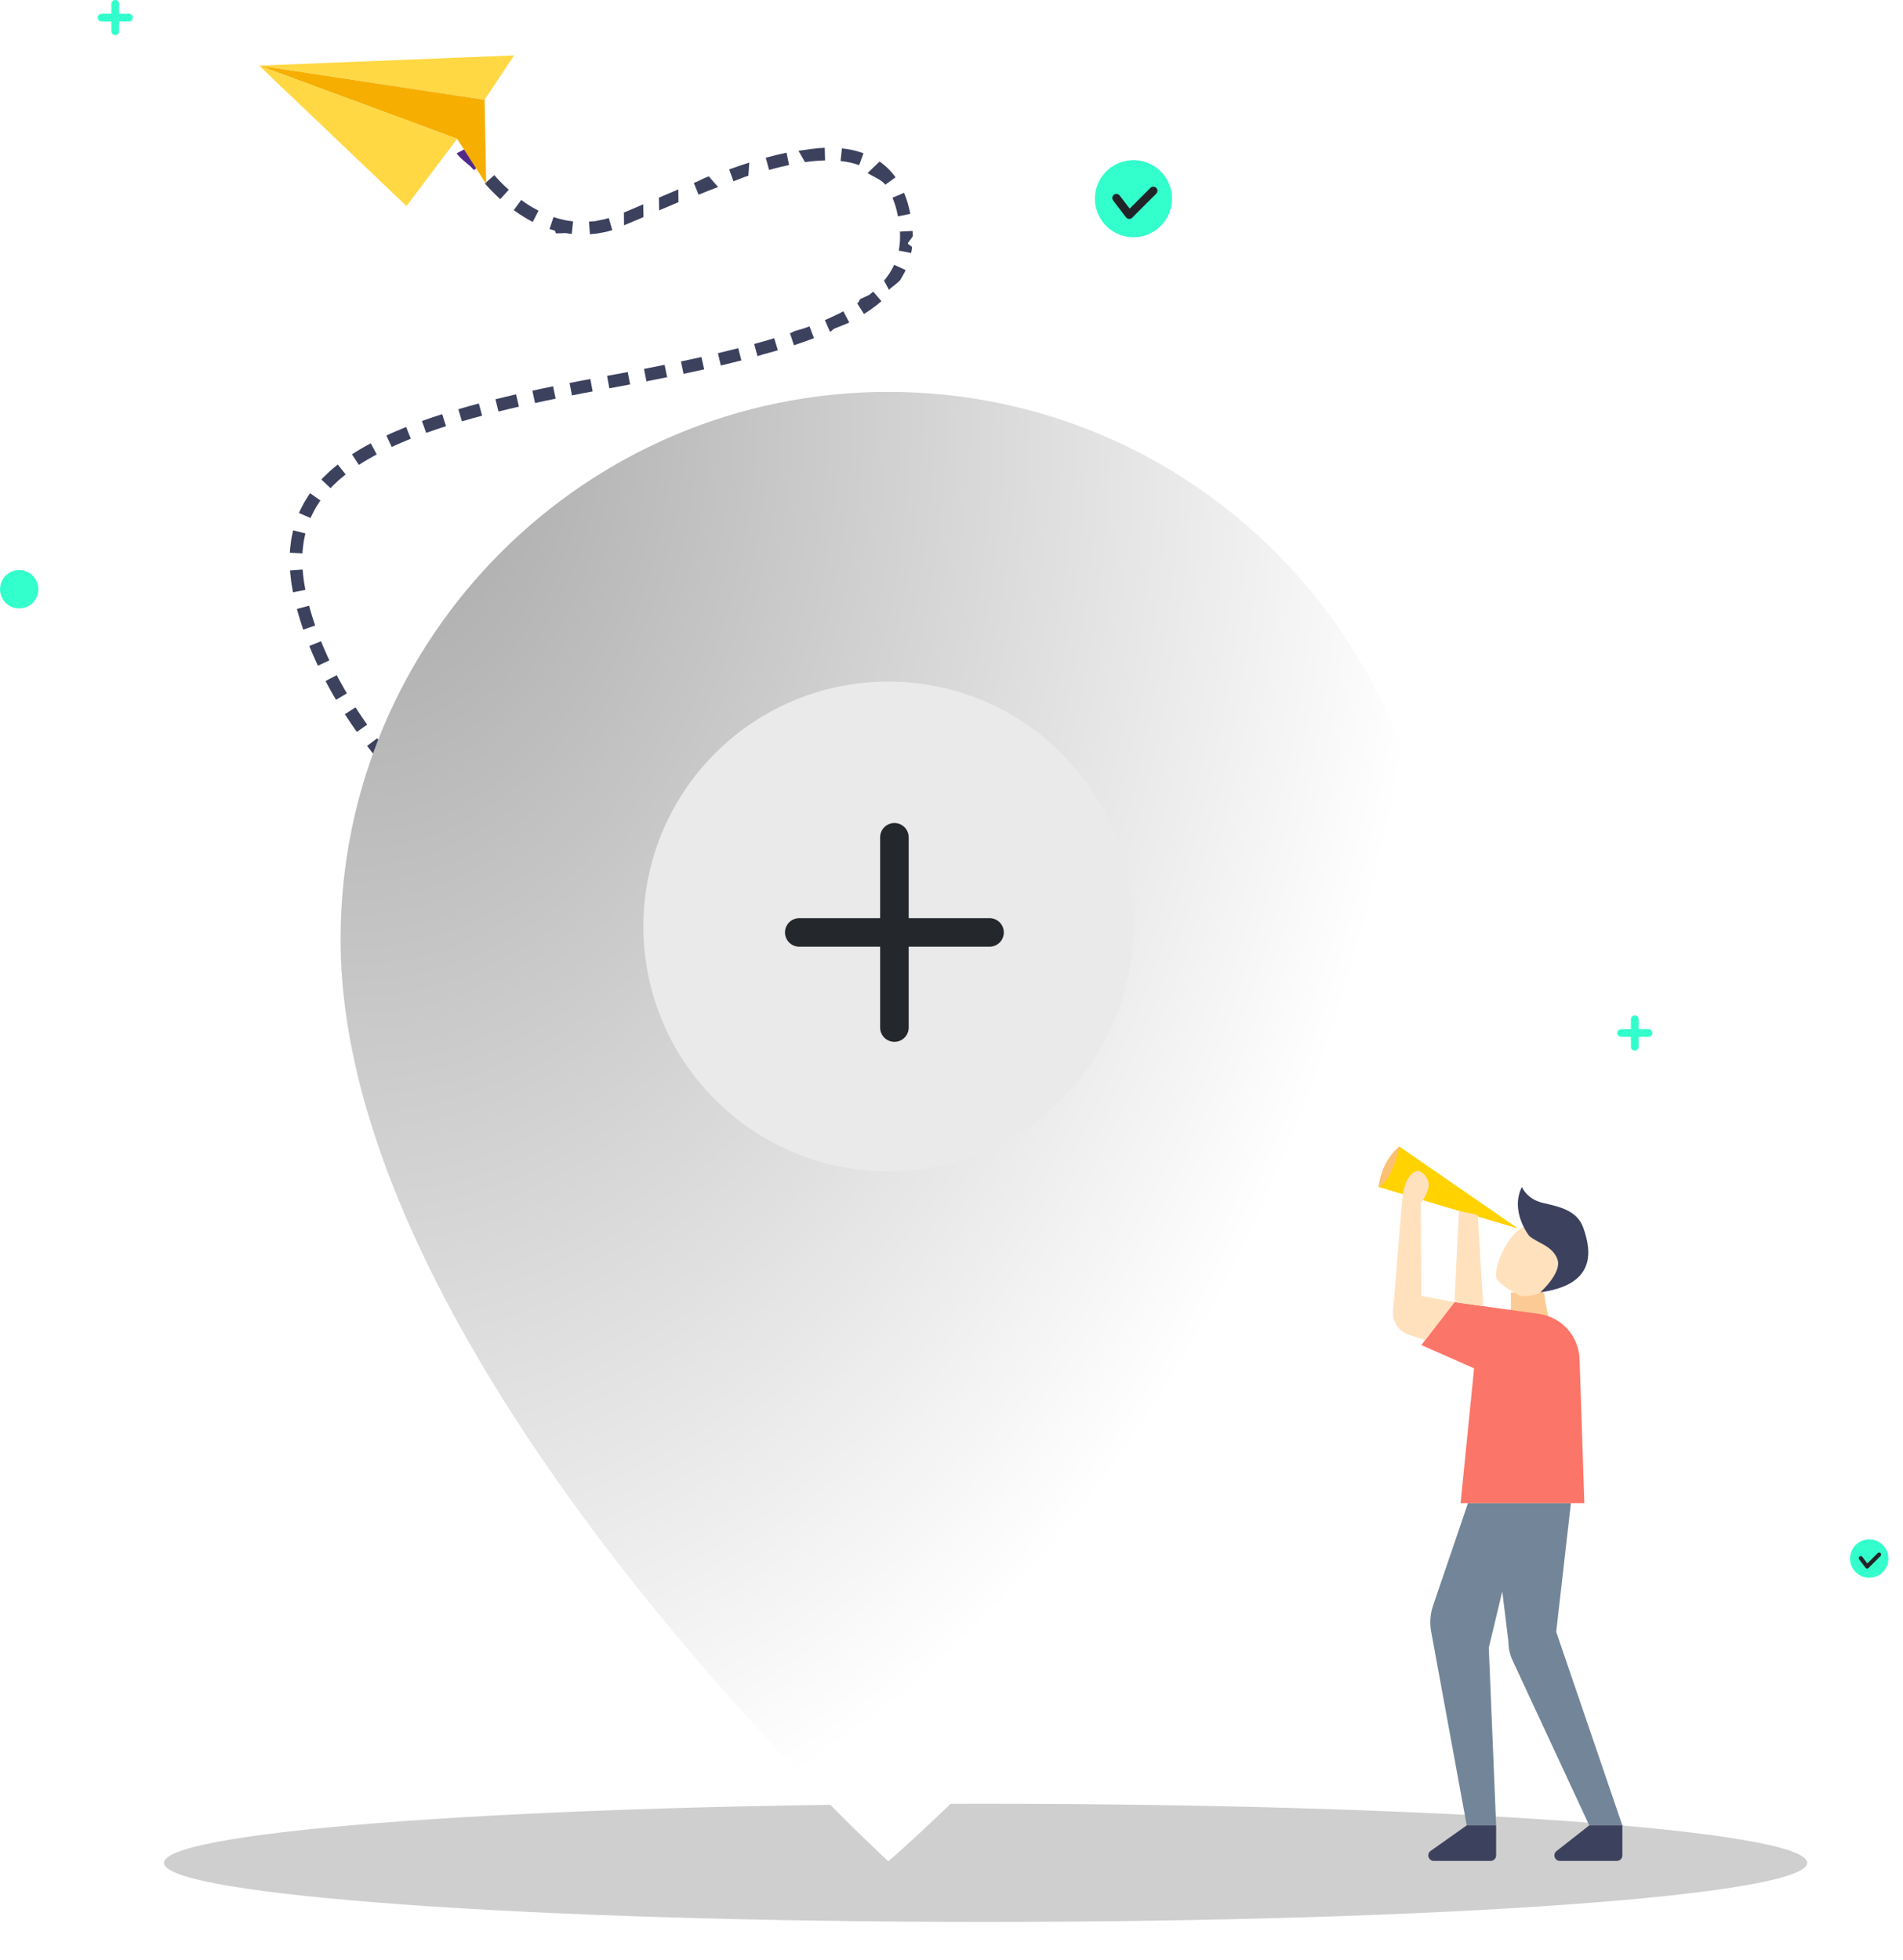 <svg width="100" height="103" viewBox="0 0 100 103" fill="none" xmlns="http://www.w3.org/2000/svg">
<g filter="url(#filter0_dd_2019_21613)">
<path d="M51.79 100.998C75.635 100.998 94.965 99.608 94.965 97.894C94.965 96.179 75.635 94.789 51.79 94.789C27.945 94.789 8.615 96.179 8.615 97.894C8.615 99.608 27.945 100.998 51.79 100.998Z" fill="#CFCFCF"/>
</g>
<path fill-rule="evenodd" clip-rule="evenodd" d="M20.499 39.658L19.988 40.081C19.75 39.791 19.516 39.498 19.289 39.199L19.818 38.797C20.039 39.089 20.267 39.375 20.499 39.658Z" fill="#3C415E"/>
<path fill-rule="evenodd" clip-rule="evenodd" d="M21.808 41.13L21.327 41.588C21.068 41.317 20.816 41.04 20.567 40.759L21.066 40.32C21.308 40.594 21.555 40.866 21.808 41.13Z" fill="#3C415E"/>
<path fill-rule="evenodd" clip-rule="evenodd" d="M23.213 42.496L22.771 42.992C22.489 42.741 22.216 42.482 21.948 42.22L22.414 41.746C22.675 42.002 22.941 42.254 23.213 42.496Z" fill="#3C415E"/>
<path fill-rule="evenodd" clip-rule="evenodd" d="M17.308 34.702L16.707 34.985C16.623 34.816 16.551 34.641 16.473 34.469C16.395 34.297 16.325 34.122 16.255 33.946L16.871 33.699C16.939 33.868 17.006 34.038 17.082 34.204C17.157 34.37 17.226 34.539 17.308 34.702Z" fill="#3C415E"/>
<path fill-rule="evenodd" clip-rule="evenodd" d="M18.229 36.437L17.657 36.775C17.561 36.613 17.465 36.451 17.376 36.285C17.285 36.12 17.191 35.957 17.107 35.789L17.695 35.48C17.777 35.644 17.868 35.802 17.956 35.962C18.042 36.123 18.136 36.28 18.229 36.437Z" fill="#3C415E"/>
<path fill-rule="evenodd" clip-rule="evenodd" d="M19.294 38.081L18.752 38.465L18.432 38.002L18.122 37.531L18.681 37.172L18.982 37.63L19.294 38.081Z" fill="#3C415E"/>
<path fill-rule="evenodd" clip-rule="evenodd" d="M15.896 29.081L15.233 29.045L15.239 28.898L15.256 28.75L15.29 28.456C15.299 28.357 15.322 28.26 15.341 28.163L15.402 27.871L16.047 28.03L15.993 28.29C15.976 28.377 15.954 28.462 15.947 28.551L15.916 28.815L15.901 28.948L15.896 29.081Z" fill="#3C415E"/>
<path fill-rule="evenodd" clip-rule="evenodd" d="M16.047 30.998L15.395 31.125C15.363 30.934 15.326 30.746 15.3 30.554C15.28 30.361 15.255 30.169 15.24 29.976L15.902 29.93C15.916 30.108 15.94 30.287 15.958 30.465C15.982 30.643 16.018 30.82 16.047 30.998Z" fill="#3C415E"/>
<path fill-rule="evenodd" clip-rule="evenodd" d="M16.561 32.872L15.933 33.088L15.759 32.548C15.701 32.368 15.654 32.184 15.602 32.002L16.243 31.828C16.293 32.003 16.338 32.179 16.393 32.353L16.561 32.872Z" fill="#3C415E"/>
<path fill-rule="evenodd" clip-rule="evenodd" d="M18.86 24.432L18.496 23.876C18.816 23.663 19.148 23.476 19.482 23.293L19.795 23.879C19.477 24.053 19.16 24.231 18.86 24.432Z" fill="#3C415E"/>
<path fill-rule="evenodd" clip-rule="evenodd" d="M17.37 25.654L16.887 25.199C16.951 25.123 17.023 25.058 17.093 24.99L17.305 24.787C17.374 24.717 17.452 24.66 17.526 24.596L17.75 24.41L18.162 24.931L17.955 25.103C17.887 25.161 17.814 25.214 17.752 25.278L17.558 25.464C17.494 25.525 17.428 25.585 17.37 25.654Z" fill="#3C415E"/>
<path fill-rule="evenodd" clip-rule="evenodd" d="M16.32 27.223L15.711 26.959C15.745 26.864 15.793 26.777 15.838 26.688L15.976 26.422C16.024 26.335 16.08 26.253 16.132 26.168C16.186 26.085 16.236 25.998 16.295 25.918L16.837 26.3C16.785 26.372 16.742 26.449 16.693 26.523C16.647 26.598 16.596 26.671 16.554 26.748L16.433 26.984C16.393 27.062 16.35 27.14 16.32 27.223Z" fill="#3C415E"/>
<path fill-rule="evenodd" clip-rule="evenodd" d="M24.273 22.142L24.086 21.505C24.443 21.396 24.803 21.301 25.163 21.203L25.334 21.845C24.98 21.942 24.624 22.035 24.273 22.142Z" fill="#3C415E"/>
<path fill-rule="evenodd" clip-rule="evenodd" d="M22.396 22.749L22.172 22.124L22.703 21.939C22.879 21.876 23.058 21.824 23.236 21.766L23.438 22.398C23.264 22.455 23.088 22.507 22.915 22.569L22.396 22.749Z" fill="#3C415E"/>
<path fill-rule="evenodd" clip-rule="evenodd" d="M20.584 23.489L20.304 22.887C20.645 22.723 20.995 22.584 21.342 22.438L21.588 23.054C21.252 23.196 20.912 23.331 20.584 23.489Z" fill="#3C415E"/>
<path fill-rule="evenodd" clip-rule="evenodd" d="M30.057 20.778L29.93 20.126L30.475 20.019L31.022 19.918L31.143 20.571L30.599 20.672L30.057 20.778Z" fill="#3C415E"/>
<path fill-rule="evenodd" clip-rule="evenodd" d="M28.116 21.18L27.975 20.531C28.337 20.449 28.701 20.377 29.064 20.301L29.197 20.951C28.837 21.027 28.475 21.098 28.116 21.18Z" fill="#3C415E"/>
<path fill-rule="evenodd" clip-rule="evenodd" d="M26.195 21.627L26.034 20.983C26.394 20.889 26.757 20.81 27.119 20.723L27.268 21.37C26.91 21.456 26.55 21.534 26.195 21.627Z" fill="#3C415E"/>
<path fill-rule="evenodd" clip-rule="evenodd" d="M35.92 19.646L35.782 18.996L36.859 18.762L37.005 19.41L35.92 19.646Z" fill="#3C415E"/>
<path fill-rule="evenodd" clip-rule="evenodd" d="M33.969 20.039L33.842 19.387L34.925 19.172L35.057 19.823L33.969 20.039Z" fill="#3C415E"/>
<path fill-rule="evenodd" clip-rule="evenodd" d="M32.02 20.406L31.901 19.752C32.263 19.685 32.626 19.621 32.987 19.551L33.111 20.203C32.748 20.274 32.383 20.338 32.02 20.406Z" fill="#3C415E"/>
<path fill-rule="evenodd" clip-rule="evenodd" d="M41.72 18.143L41.511 17.512C41.685 17.458 41.605 17.453 41.777 17.394L42.283 17.245L42.537 17.148L42.773 17.769L42.511 17.869L42.248 17.961C42.072 18.022 41.897 18.088 41.72 18.143Z" fill="#3C415E"/>
<path fill-rule="evenodd" clip-rule="evenodd" d="M39.805 18.717L39.63 18.076L40.158 17.929L40.683 17.773L40.876 18.409L40.092 18.626L39.805 18.717Z" fill="#3C415E"/>
<path fill-rule="evenodd" clip-rule="evenodd" d="M37.879 19.207L37.726 18.56C38.081 18.472 38.439 18.389 38.794 18.297L38.958 18.94C38.599 19.034 38.238 19.118 37.879 19.207Z" fill="#3C415E"/>
<path fill-rule="evenodd" clip-rule="evenodd" d="M46.714 15.232L46.453 14.748C46.567 14.624 46.654 14.482 46.751 14.348C46.796 14.279 46.833 14.205 46.874 14.134L46.935 14.027C46.953 13.989 46.968 13.951 46.984 13.914L47.589 14.19C47.569 14.234 47.55 14.28 47.529 14.324L47.457 14.452C47.408 14.536 47.364 14.624 47.311 14.706C47.198 14.864 46.844 15.088 46.714 15.232Z" fill="#3C415E"/>
<path fill-rule="evenodd" clip-rule="evenodd" d="M45.4 16.503L45.044 15.942C45.189 15.845 45.093 15.813 45.229 15.705L45.687 15.491C45.755 15.438 45.818 15.38 45.884 15.324L46.319 15.827C46.245 15.888 46.174 15.953 46.099 16.012L45.87 16.183C45.72 16.301 45.557 16.398 45.4 16.503Z" fill="#3C415E"/>
<path fill-rule="evenodd" clip-rule="evenodd" d="M43.611 17.43L43.347 16.821C43.515 16.753 43.675 16.673 43.838 16.598C44.003 16.526 44.159 16.441 44.318 16.359L44.627 16.947C44.46 17.034 44.044 17.181 43.873 17.257C43.703 17.334 43.784 17.361 43.611 17.43Z" fill="#3C415E"/>
<path fill-rule="evenodd" clip-rule="evenodd" d="M47.059 9.319L46.521 9.708C46.337 9.445 45.853 9.275 45.591 9.091L46.222 8.488C46.545 8.715 46.832 8.996 47.059 9.319Z" fill="#3C415E"/>
<path fill-rule="evenodd" clip-rule="evenodd" d="M47.835 11.238L47.184 11.369C47.104 10.952 47.044 10.746 46.897 10.389L47.509 10.133C47.658 10.491 47.763 10.865 47.835 11.238Z" fill="#3C415E"/>
<path fill-rule="evenodd" clip-rule="evenodd" d="M47.877 13.296L47.226 13.168L47.252 13.047L47.265 12.924C47.273 12.841 47.285 12.759 47.292 12.676L47.296 12.425C47.297 12.383 47.3 12.341 47.298 12.299L47.289 12.172L47.952 12.137L47.962 12.281C47.964 12.329 47.961 12.378 47.961 12.426L47.706 12.775C47.697 12.872 47.934 12.911 47.924 13.008L47.907 13.153L47.877 13.296Z" fill="#3C415E"/>
<path fill-rule="evenodd" clip-rule="evenodd" d="M41.329 8.023L41.465 8.673C40.864 8.8 40.518 8.902 40.416 8.931L40.239 8.29C40.599 8.191 40.962 8.101 41.329 8.023Z" fill="#3C415E"/>
<path fill-rule="evenodd" clip-rule="evenodd" d="M43.339 7.766L43.356 8.43C43.007 8.438 42.655 8.47 42.303 8.521L41.96 7.922C42.333 7.868 42.959 7.775 43.339 7.766Z" fill="#3C415E"/>
<path fill-rule="evenodd" clip-rule="evenodd" d="M45.375 8.054L45.148 8.678C44.839 8.569 44.51 8.497 44.17 8.461L44.241 7.801C44.406 7.818 44.788 7.845 45.375 8.054Z" fill="#3C415E"/>
<path fill-rule="evenodd" clip-rule="evenodd" d="M35.645 9.953L35.653 10.624L34.636 11.055L34.624 10.386L35.645 9.953Z" fill="#3C415E"/>
<path fill-rule="evenodd" clip-rule="evenodd" d="M37.245 9.266L37.732 9.828C37.39 9.958 37.05 10.093 36.71 10.231L36.46 9.616C36.803 9.476 36.899 9.398 37.245 9.266Z" fill="#3C415E"/>
<path fill-rule="evenodd" clip-rule="evenodd" d="M39.374 8.543L39.326 9.234C38.98 9.344 38.884 9.403 38.541 9.526L38.317 8.901C38.667 8.775 39.019 8.656 39.374 8.543Z" fill="#3C415E"/>
<path fill-rule="evenodd" clip-rule="evenodd" d="M30.116 11.634L30.046 12.295C29.946 12.287 29.848 12.266 29.748 12.252C29.649 12.237 29.301 12.281 29.204 12.255L29.162 12.126C29.066 12.098 28.971 12.066 28.877 12.036L29.087 11.406C29.171 11.433 29.255 11.461 29.339 11.486L29.596 11.548C29.681 11.571 29.769 11.583 29.855 11.597C29.943 11.609 30.029 11.628 30.116 11.634Z" fill="#3C415E"/>
<path fill-rule="evenodd" clip-rule="evenodd" d="M31.991 11.457L32.176 12.095L31.888 12.174C31.792 12.198 31.692 12.213 31.595 12.232L31.447 12.259L31.374 12.273L31.299 12.28L31 12.31L30.952 11.648L31.215 11.622L31.28 11.615L31.096 11.662L31.476 11.579C31.562 11.561 31.649 11.549 31.735 11.528L31.991 11.457Z" fill="#3C415E"/>
<path fill-rule="evenodd" clip-rule="evenodd" d="M33.803 10.738L33.815 11.407L32.792 11.841L32.785 11.17L33.803 10.738Z" fill="#3C415E"/>
<path fill-rule="evenodd" clip-rule="evenodd" d="M25.428 8.537L24.899 8.939C24.668 8.635 24.201 8.379 23.997 8.054L24.81 7.645C25.002 7.951 25.208 8.249 25.428 8.537Z" fill="#52298A"/>
<path fill-rule="evenodd" clip-rule="evenodd" d="M26.735 9.972L26.29 10.465C26.001 10.208 25.734 9.93 25.479 9.644L25.975 9.203C26.193 9.447 26.326 9.607 26.735 9.972Z" fill="#3C415E"/>
<path fill-rule="evenodd" clip-rule="evenodd" d="M28.298 11.074L27.994 11.665C27.646 11.48 27.312 11.274 26.998 11.043L27.391 10.508C27.611 10.67 27.792 10.804 28.298 11.074Z" fill="#3C415E"/>
<path d="M27.016 2.91L25.465 5.244L13.616 3.448L27.016 2.91Z" fill="#FFD844"/>
<path d="M25.549 9.676L25.465 5.246L13.616 3.449L24.023 7.296L25.549 9.676Z" fill="#F6AF00"/>
<path d="M21.359 10.83L24.023 7.296L13.616 3.449L21.359 10.83Z" fill="#FFD844"/>
<path d="M75.463 49.377C75.463 73.179 46.68 97.812 46.68 97.812C46.68 97.812 17.896 71.519 17.896 49.377C17.896 33.481 30.783 20.594 46.68 20.594C62.576 20.594 75.463 33.481 75.463 49.377Z" fill="url(#paint0_radial_2019_21613)"/>
<g filter="url(#filter1_dd_2019_21613)">
<path d="M55.778 57.788C60.804 52.762 60.804 44.613 55.778 39.587C50.752 34.562 42.604 34.562 37.578 39.587C32.552 44.613 32.552 52.762 37.578 57.788C42.604 62.813 50.752 62.813 55.778 57.788Z" fill="#EAEAEA"/>
</g>
<path d="M42 49H47M47 49H52M47 49V54M47 49V44" stroke="#24272C" stroke-width="1.5" stroke-linecap="round" stroke-linejoin="round"/>
<path d="M81.385 69.175C81.325 69.202 81.131 67.914 81.131 67.914H79.393V69.202L81.385 69.175Z" fill="#FCCB95"/>
<path d="M73.532 60.25C73.532 60.25 72.631 60.894 72.438 62.375C72.438 62.375 73.854 62.697 73.532 60.25Z" fill="#FCC072"/>
<path d="M82.549 78.992L81.776 85.754L85.253 95.929H83.514L79.487 87.264C79.34 86.948 79.264 86.604 79.264 86.255L78.942 83.629L78.234 86.591L78.62 95.929H77.075L75.207 85.749C75.123 85.288 75.157 84.813 75.309 84.369L77.139 78.992H82.549Z" fill="#738598"/>
<path d="M83.256 78.991H76.752L77.461 71.907L74.691 70.684L76.43 68.43L80.864 69.044C82.061 69.21 82.964 70.213 83.004 71.421L83.256 78.991Z" fill="#FB7668"/>
<path d="M79.908 68.105C79.908 68.105 79.006 67.655 78.684 67.268C78.362 66.882 79.135 65.014 79.908 64.563C80.681 64.113 81.969 64.048 81.969 64.821C81.969 65.594 82.613 66.882 81.969 67.204C81.325 67.526 81.132 68.17 79.908 68.105Z" fill="#FFE1BD"/>
<path d="M80.359 64.951C80.359 64.951 79.329 63.663 79.972 62.375C79.972 62.375 80.23 63.019 81.067 63.212C81.904 63.405 82.862 63.59 83.192 64.5C83.708 65.917 83.738 67.531 80.939 67.913C80.939 67.913 82.098 66.883 81.84 66.175C81.583 65.466 80.81 65.337 80.359 64.951Z" fill="#3C415E"/>
<path d="M79.779 64.565L73.532 60.25C73.532 60.25 73.21 61.989 72.438 62.375L79.779 64.565Z" fill="#FFD200"/>
<path d="M73.202 68.92L73.703 62.847L73.701 62.846C73.702 62.836 73.704 62.827 73.705 62.817L73.709 62.778L73.712 62.779C73.887 61.764 74.309 61.535 74.498 61.535C74.691 61.535 75.013 61.793 75.078 62.179C75.138 62.541 74.716 63.166 74.662 63.245L74.691 68.104L76.43 68.426L74.885 70.422L74.022 70.135C73.505 69.963 73.169 69.464 73.202 68.92Z" fill="#FFE1BD"/>
<path d="M77.654 63.852L77.942 68.634L76.43 68.425L76.668 63.633L77.654 63.852Z" fill="#FFE1BD"/>
<path d="M85.253 95.926H83.514L81.793 97.275C81.576 97.445 81.697 97.793 81.973 97.793H84.963C85.123 97.793 85.253 97.663 85.253 97.503V95.926Z" fill="#3C415E"/>
<path d="M78.62 95.926H77.075L75.18 97.266C74.949 97.43 75.064 97.793 75.347 97.793H78.33C78.49 97.793 78.62 97.663 78.62 97.503L78.62 95.926Z" fill="#3C415E"/>
<path d="M61.567 10.741C61.401 11.848 60.369 12.612 59.262 12.447C58.155 12.281 57.391 11.249 57.557 10.142C57.722 9.035 58.754 8.271 59.861 8.437C60.969 8.602 61.732 9.634 61.567 10.741Z" fill="#33FFCC"/>
<path d="M59.227 11.473C59.205 11.459 59.185 11.441 59.169 11.42L58.495 10.537C58.422 10.443 58.44 10.307 58.535 10.235C58.629 10.163 58.765 10.181 58.837 10.275L59.362 10.963L60.456 9.871C60.54 9.787 60.675 9.788 60.76 9.872C60.844 9.956 60.844 10.092 60.76 10.176L59.493 11.442C59.449 11.486 59.388 11.508 59.326 11.504C59.291 11.502 59.257 11.491 59.227 11.473Z" fill="#202327"/>
<path d="M2.006 31.115C1.924 31.666 1.411 32.046 0.86 31.963C0.309 31.881 -0.071 31.368 0.011 30.817C0.094 30.266 0.607 29.886 1.158 29.968C1.709 30.051 2.089 30.564 2.006 31.115Z" fill="#33FFCC"/>
<path d="M0.842 31.476C0.831 31.47 0.821 31.461 0.813 31.45L0.478 31.011C0.442 30.964 0.451 30.896 0.498 30.861C0.545 30.825 0.612 30.834 0.648 30.881L0.909 31.223L1.453 30.68C1.495 30.638 1.563 30.638 1.605 30.68C1.647 30.722 1.647 30.79 1.605 30.831L0.974 31.461C0.952 31.483 0.922 31.494 0.891 31.492C0.874 31.491 0.857 31.485 0.842 31.476Z" fill="#33FFCC"/>
<path d="M99.223 82.052C99.14 82.603 98.627 82.983 98.076 82.901C97.525 82.819 97.145 82.305 97.228 81.754C97.31 81.203 97.823 80.823 98.374 80.906C98.925 80.988 99.305 81.501 99.223 82.052Z" fill="#33FFCC"/>
<path d="M98.059 82.414C98.048 82.407 98.038 82.398 98.03 82.388L97.694 81.948C97.658 81.901 97.667 81.834 97.714 81.798C97.761 81.762 97.828 81.771 97.864 81.818L98.126 82.16L98.67 81.617C98.711 81.576 98.779 81.576 98.821 81.617C98.863 81.659 98.863 81.727 98.821 81.769L98.191 82.398C98.169 82.42 98.139 82.432 98.108 82.43C98.09 82.428 98.073 82.423 98.059 82.414Z" fill="#212428"/>
<path d="M85.905 55.208C85.793 55.208 85.702 55.117 85.702 55.004V53.567C85.702 53.455 85.793 53.363 85.905 53.363C86.018 53.363 86.109 53.455 86.109 53.567V55.004C86.109 55.117 86.018 55.208 85.905 55.208Z" fill="#33FFCC"/>
<path d="M86.625 54.49H85.187C85.075 54.49 84.983 54.398 84.983 54.286C84.983 54.173 85.075 54.082 85.187 54.082H86.625C86.737 54.082 86.829 54.173 86.829 54.286C86.828 54.398 86.737 54.49 86.625 54.49Z" fill="#33FFCC"/>
<path d="M6.056 1.845C5.943 1.845 5.852 1.754 5.852 1.641V0.204C5.852 0.091 5.943 0 6.056 0C6.168 0 6.26 0.091 6.26 0.204V1.641C6.26 1.754 6.168 1.845 6.056 1.845Z" fill="#33FFCC"/>
<path d="M6.775 1.13H5.337C5.225 1.13 5.133 1.039 5.133 0.926C5.133 0.814 5.225 0.723 5.337 0.723H6.775C6.887 0.723 6.978 0.814 6.978 0.926C6.978 1.039 6.887 1.13 6.775 1.13Z" fill="#33FFCC"/>
<defs>
<filter id="filter0_dd_2019_21613" x="8.615" y="93.155" width="86.35" height="9.48" filterUnits="userSpaceOnUse" color-interpolation-filters="sRGB">
<feFlood flood-opacity="0" result="BackgroundImageFix"/>
<feColorMatrix in="SourceAlpha" type="matrix" values="0 0 0 0 0 0 0 0 0 0 0 0 0 0 0 0 0 0 127 0" result="hardAlpha"/>
<feOffset dy="1.634"/>
<feComposite in2="hardAlpha" operator="out"/>
<feColorMatrix type="matrix" values="0 0 0 0 1 0 0 0 0 1 0 0 0 0 1 0 0 0 0.03 0"/>
<feBlend mode="normal" in2="BackgroundImageFix" result="effect1_dropShadow_2019_21613"/>
<feColorMatrix in="SourceAlpha" type="matrix" values="0 0 0 0 0 0 0 0 0 0 0 0 0 0 0 0 0 0 127 0" result="hardAlpha"/>
<feOffset dy="-1.634"/>
<feComposite in2="hardAlpha" operator="out"/>
<feColorMatrix type="matrix" values="0 0 0 0 0 0 0 0 0 0 0 0 0 0 0 0 0 0 0.1 0"/>
<feBlend mode="normal" in2="effect1_dropShadow_2019_21613" result="effect2_dropShadow_2019_21613"/>
<feBlend mode="normal" in="SourceGraphic" in2="effect2_dropShadow_2019_21613" result="shape"/>
</filter>
<filter id="filter1_dd_2019_21613" x="33.809" y="34.182" width="25.739" height="29.011" filterUnits="userSpaceOnUse" color-interpolation-filters="sRGB">
<feFlood flood-opacity="0" result="BackgroundImageFix"/>
<feColorMatrix in="SourceAlpha" type="matrix" values="0 0 0 0 0 0 0 0 0 0 0 0 0 0 0 0 0 0 127 0" result="hardAlpha"/>
<feOffset dy="1.634"/>
<feComposite in2="hardAlpha" operator="out"/>
<feColorMatrix type="matrix" values="0 0 0 0 1 0 0 0 0 1 0 0 0 0 1 0 0 0 0.03 0"/>
<feBlend mode="normal" in2="BackgroundImageFix" result="effect1_dropShadow_2019_21613"/>
<feColorMatrix in="SourceAlpha" type="matrix" values="0 0 0 0 0 0 0 0 0 0 0 0 0 0 0 0 0 0 127 0" result="hardAlpha"/>
<feOffset dy="-1.634"/>
<feComposite in2="hardAlpha" operator="out"/>
<feColorMatrix type="matrix" values="0 0 0 0 0 0 0 0 0 0 0 0 0 0 0 0 0 0 0.1 0"/>
<feBlend mode="normal" in2="effect1_dropShadow_2019_21613" result="effect2_dropShadow_2019_21613"/>
<feBlend mode="normal" in="SourceGraphic" in2="effect2_dropShadow_2019_21613" result="shape"/>
</filter>
<radialGradient id="paint0_radial_2019_21613" cx="0" cy="0" r="1" gradientUnits="userSpaceOnUse" gradientTransform="translate(18.196 20.613) scale(57.567 80.061)">
<stop stop-color="#A3A3A3"/>
<stop offset="1" stop-color="white"/>
</radialGradient>
</defs>
</svg>
